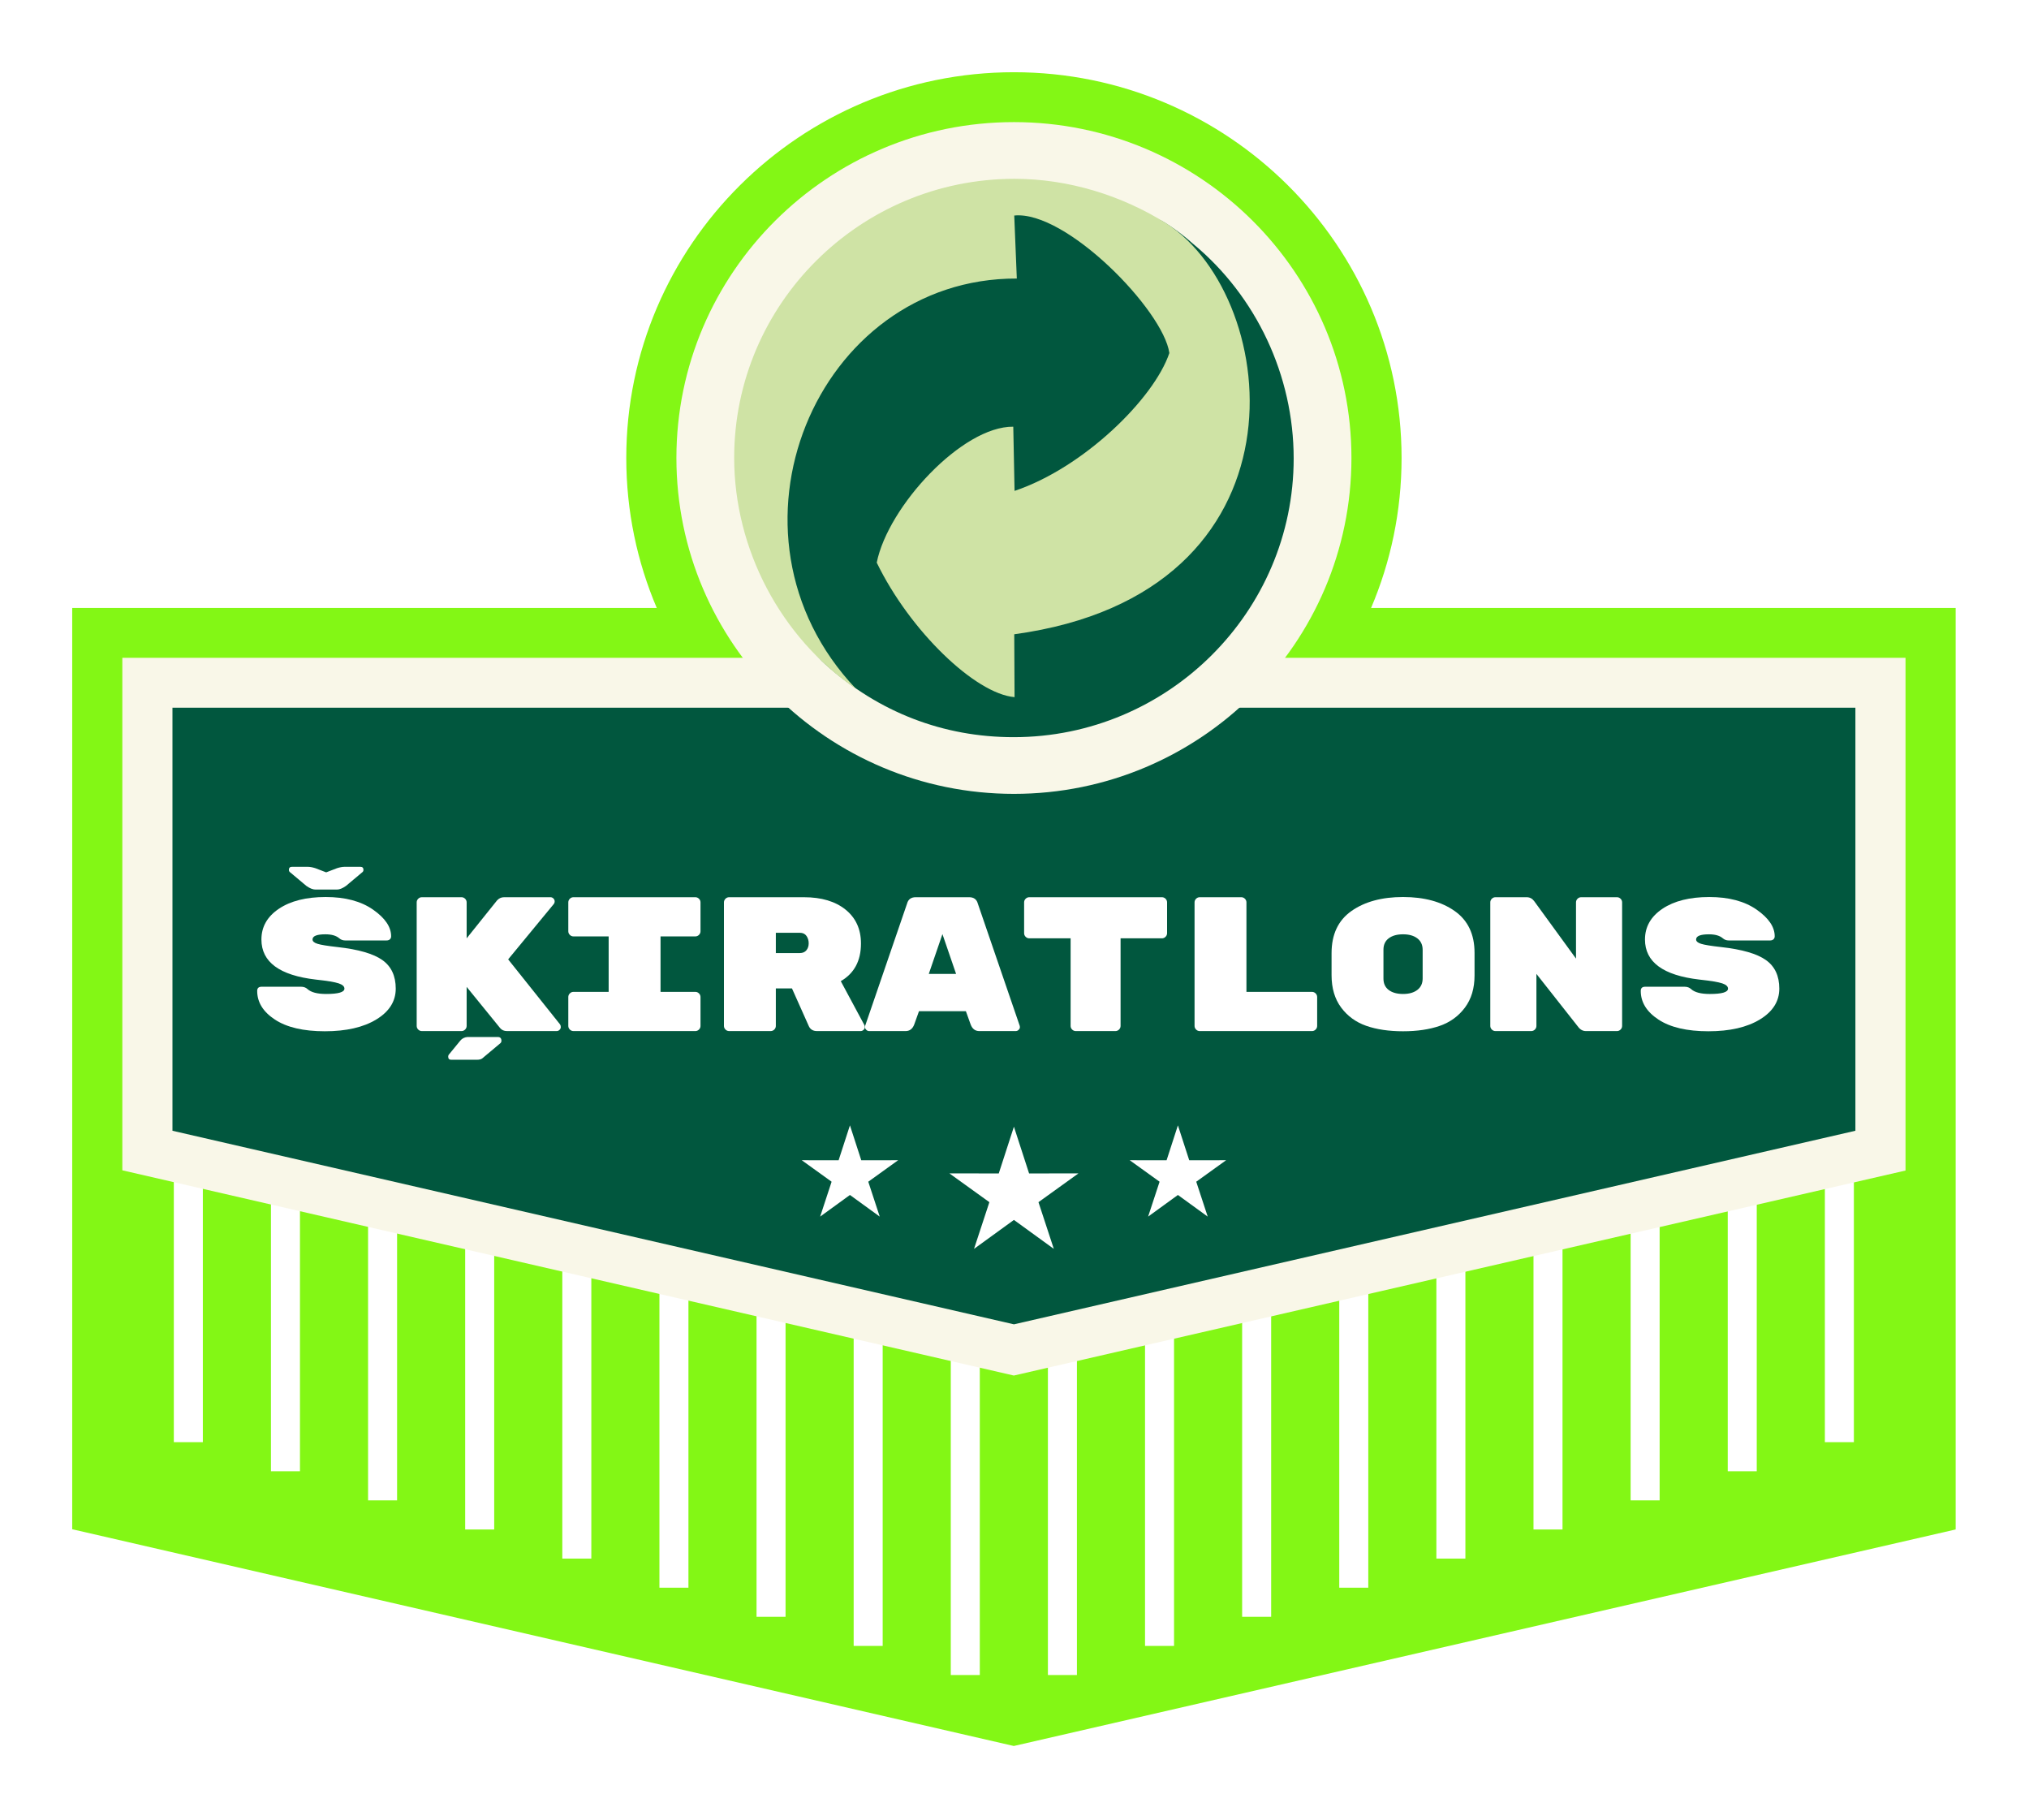 <?xml version="1.0" encoding="UTF-8"?>
<svg width="281px" height="252px" viewBox="0 0 281 252" version="1.1" xmlns="http://www.w3.org/2000/svg" xmlns:xlink="http://www.w3.org/1999/xlink">
    <!-- Generator: Sketch 42 (36781) - http://www.bohemiancoding.com/sketch -->
    <title>skiratlons-logo</title>
    <desc>Created with Sketch.</desc>
    <defs>
        <filter x="-50%" y="-50%" width="200%" height="200%" filterUnits="objectBoundingBox" id="filter-1">
            <feOffset dx="5" dy="5" in="SourceAlpha" result="shadowOffsetOuter1"></feOffset>
            <feGaussianBlur stdDeviation="5" in="shadowOffsetOuter1" result="shadowBlurOuter1"></feGaussianBlur>
            <feColorMatrix values="0 0 0 0 0   0 0 0 0 0   0 0 0 0 0  0 0 0 0.2 0" type="matrix" in="shadowBlurOuter1" result="shadowMatrixOuter1"></feColorMatrix>
            <feMerge>
                <feMergeNode in="shadowMatrixOuter1"></feMergeNode>
                <feMergeNode in="SourceGraphic"></feMergeNode>
            </feMerge>
        </filter>
    </defs>
    <g id="Desktop" stroke="none" stroke-width="1" fill="none" fill-rule="evenodd">
        <g id="01-index" transform="translate(-585, -6783)">
            <g id="disciplines" transform="translate(60, 5576)">
                <g id="skiratlons-logo" filter="url(#filter-1)" transform="translate(530, 1212)">
                    <polygon id="Fill-1" fill="#83F715" points="0 74.177 0 201.741 130.405 231.753 260.842 201.772 260.842 74.177"></polygon>
                    <path d="M130.421,106.829 C100.818,106.829 76.734,82.868 76.734,53.415 C76.734,23.962 100.818,-0 130.421,-0 C160.024,-0 184.107,23.962 184.107,53.415 C184.107,82.868 160.024,106.829 130.421,106.829" id="Fill-2" fill="#83F715"></path>
                    <polygon id="Fill-5" fill="#FFFFFF" points="14.074 189.684 18.092 189.684 18.092 146.005 14.074 146.005"></polygon>
                    <polygon id="Fill-7" fill="#FFFFFF" points="27.525 193.714 31.543 193.714 31.543 150.034 27.525 150.034"></polygon>
                    <polygon id="Fill-8" fill="#FFFFFF" points="40.975 197.745 44.993 197.745 44.993 154.065 40.975 154.065"></polygon>
                    <polygon id="Fill-9" fill="#FFFFFF" points="54.424 201.776 58.443 201.776 58.443 158.096 54.424 158.096"></polygon>
                    <polygon id="Fill-10" fill="#FFFFFF" points="67.875 205.806 71.894 205.806 71.894 162.126 67.875 162.126"></polygon>
                    <polygon id="Fill-11" fill="#FFFFFF" points="81.325 209.836 85.343 209.836 85.343 166.157 81.325 166.157"></polygon>
                    <polygon id="Fill-12" fill="#FFFFFF" points="94.775 213.866 98.793 213.866 98.793 170.186 94.775 170.186"></polygon>
                    <polygon id="Fill-13" fill="#FFFFFF" points="108.226 217.897 112.244 217.897 112.244 174.217 108.226 174.217"></polygon>
                    <polygon id="Fill-14" fill="#FFFFFF" points="121.676 221.927 125.694 221.927 125.694 178.247 121.676 178.247"></polygon>
                    <polygon id="Fill-15" fill="#FFFFFF" points="242.729 189.684 246.747 189.684 246.747 146.005 242.729 146.005"></polygon>
                    <polygon id="Fill-16" fill="#FFFFFF" points="229.278 193.714 233.296 193.714 233.296 150.034 229.278 150.034"></polygon>
                    <polygon id="Fill-17" fill="#FFFFFF" points="215.828 197.745 219.846 197.745 219.846 154.065 215.828 154.065"></polygon>
                    <polygon id="Fill-18" fill="#FFFFFF" points="202.377 201.776 206.395 201.776 206.395 158.096 202.377 158.096"></polygon>
                    <polygon id="Fill-19" fill="#FFFFFF" points="188.927 205.806 192.945 205.806 192.945 162.126 188.927 162.126"></polygon>
                    <polygon id="Fill-20" fill="#FFFFFF" points="175.477 209.836 179.496 209.836 179.496 166.157 175.477 166.157"></polygon>
                    <polygon id="Fill-21" fill="#FFFFFF" points="162.026 213.866 166.045 213.866 166.045 170.186 162.026 170.186"></polygon>
                    <polygon id="Fill-22" fill="#FFFFFF" points="148.577 217.897 152.595 217.897 152.595 174.217 148.577 174.217"></polygon>
                    <polygon id="Fill-23" fill="#FFFFFF" points="135.127 221.927 139.145 221.927 139.145 178.247 135.127 178.247"></polygon>
                    <path d="M195.035,66.413 C195.127,66.413 195.206,66.446 195.272,66.512 C195.339,66.579 195.372,66.657 195.372,66.748 L195.372,68.626 C195.372,68.717 195.339,68.796 195.272,68.862 C195.206,68.928 195.127,68.961 195.035,68.961 L187.499,68.961 C187.408,68.961 187.329,68.929 187.262,68.863 C187.196,68.798 187.163,68.721 187.163,68.632 L187.163,67.129 C187.163,66.82 187.272,66.6 187.488,66.469 C188.904,65.598 189.964,64.902 190.668,64.381 C191.372,63.859 191.724,63.457 191.724,63.171 C191.724,63.073 191.718,62.994 191.705,62.933 C191.693,62.871 191.649,62.815 191.575,62.762 C191.499,62.71 191.388,62.683 191.242,62.683 C191.096,62.683 190.974,62.714 190.875,62.779 C190.774,62.844 190.707,62.908 190.674,62.972 C190.641,63.037 190.608,63.128 190.574,63.243 C190.54,63.36 190.52,63.427 190.512,63.443 C190.478,63.531 190.362,63.576 190.162,63.576 L187.625,63.576 C187.542,63.576 187.469,63.547 187.407,63.489 C187.344,63.432 187.313,63.358 187.313,63.267 C187.313,62.346 187.677,61.613 188.406,61.066 C189.134,60.519 190.112,60.245 191.336,60.245 C192.562,60.245 193.486,60.482 194.111,60.953 C194.735,61.427 195.048,62.098 195.048,62.969 C195.048,63.409 194.902,63.807 194.61,64.165 C194.452,64.361 194.3,64.533 194.154,64.684 C194.008,64.836 193.798,65.011 193.524,65.216 C192.865,65.696 192.273,66.095 191.749,66.413 L195.035,66.413 Z" id="Fill-24" fill="#FFFFFF"></path>
                    <path d="M200.059,63.422 L200.059,65.773 C200.059,65.993 200.137,66.174 200.296,66.32 C200.454,66.465 200.646,66.537 200.871,66.537 C201.096,66.537 201.288,66.462 201.445,66.314 C201.603,66.165 201.683,65.984 201.683,65.773 L201.683,63.422 C201.683,63.202 201.606,63.021 201.451,62.875 C201.297,62.73 201.104,62.658 200.871,62.658 C200.638,62.658 200.444,62.733 200.29,62.881 C200.136,63.03 200.059,63.211 200.059,63.422 M205.057,63.507 L205.057,65.713 C205.057,66.788 204.671,67.6 203.901,68.149 C203.13,68.699 202.118,68.974 200.864,68.974 C199.611,68.974 198.601,68.699 197.834,68.149 C197.068,67.6 196.685,66.78 196.685,65.688 L196.685,63.53 C196.685,62.456 197.08,61.64 197.872,61.082 C198.663,60.524 199.664,60.246 200.871,60.246 C202.079,60.246 203.078,60.524 203.869,61.082 C204.661,61.64 205.057,62.448 205.057,63.507" id="Fill-25" fill="#FFFFFF"></path>
                    <path d="M212.592,60.594 L212.592,66.413 L214.579,66.413 C214.67,66.413 214.75,66.446 214.816,66.512 C214.883,66.578 214.916,66.657 214.916,66.748 L214.916,68.626 C214.916,68.717 214.883,68.795 214.816,68.861 C214.75,68.928 214.67,68.961 214.579,68.961 L207.031,68.961 C206.939,68.961 206.861,68.928 206.794,68.861 C206.728,68.795 206.693,68.717 206.693,68.626 L206.693,66.748 C206.693,66.657 206.728,66.578 206.794,66.512 C206.861,66.446 206.939,66.413 207.031,66.413 L209.343,66.413 L209.343,63.429 L208.081,64.261 C208.005,64.311 207.928,64.335 207.85,64.335 C207.771,64.335 207.69,64.279 207.606,64.162 L206.594,62.596 C206.561,62.53 206.544,62.453 206.544,62.365 C206.544,62.278 206.598,62.193 206.706,62.111 L209.48,60.308 C209.538,60.275 209.605,60.259 209.681,60.259 L212.255,60.259 C212.346,60.259 212.425,60.292 212.492,60.358 C212.559,60.424 212.592,60.503 212.592,60.594" id="Fill-26" fill="#FFFFFF"></path>
                    <path d="M216.752,60.258 L223.963,60.258 C224.063,60.258 224.143,60.291 224.206,60.357 C224.269,60.425 224.3,60.503 224.3,60.594 L224.3,62.422 C224.3,62.653 224.245,62.865 224.137,63.056 L221.102,68.675 C220.992,68.865 220.822,68.961 220.589,68.961 L217.777,68.961 C217.703,68.961 217.637,68.934 217.584,68.881 C217.529,68.826 217.502,68.77 217.502,68.713 C217.502,68.654 217.51,68.609 217.527,68.575 L220.752,62.807 L216.752,62.807 C216.661,62.807 216.581,62.774 216.515,62.708 C216.449,62.641 216.415,62.562 216.415,62.471 L216.415,60.594 C216.415,60.503 216.449,60.425 216.515,60.357 C216.581,60.291 216.661,60.258 216.752,60.258" id="Fill-27" fill="#FFFFFF"></path>
                    <path d="M44.198,66.537 L49.184,66.537 C49.275,66.537 49.355,66.57 49.421,66.636 C49.488,66.702 49.521,66.781 49.521,66.872 L49.521,68.626 C49.521,68.717 49.488,68.795 49.421,68.861 C49.355,68.928 49.275,68.961 49.184,68.961 L41.287,68.961 C41.194,68.961 41.116,68.928 41.049,68.861 C40.983,68.795 40.948,68.717 40.948,68.626 L40.948,60.594 C40.948,60.503 40.983,60.424 41.049,60.358 C41.116,60.292 41.194,60.259 41.287,60.259 L49.058,60.259 C49.15,60.259 49.229,60.292 49.296,60.358 C49.363,60.424 49.397,60.503 49.397,60.594 L49.397,62.347 C49.397,62.438 49.363,62.517 49.296,62.583 C49.229,62.65 49.15,62.682 49.058,62.682 L44.198,62.682 L44.198,63.466 L48.371,63.466 C48.463,63.466 48.542,63.499 48.609,63.565 C48.675,63.632 48.708,63.71 48.708,63.802 L48.708,65.418 C48.708,65.509 48.675,65.588 48.609,65.654 C48.542,65.72 48.463,65.753 48.371,65.753 L44.198,65.753 L44.198,66.537 Z" id="Fill-28" fill="#FFFFFF"></path>
                    <path d="M59.362,64.345 C59.941,64.757 60.23,65.376 60.23,66.199 C60.23,67.025 59.809,67.693 58.968,68.206 C58.127,68.717 57.01,68.973 55.62,68.973 C54.228,68.973 53.147,68.722 52.376,68.215 C51.605,67.711 51.221,67.089 51.221,66.349 C51.221,66.169 51.317,66.079 51.508,66.079 L54.07,66.079 C54.245,66.079 54.386,66.13 54.494,66.231 C54.728,66.444 55.132,66.549 55.706,66.549 C56.498,66.549 56.894,66.433 56.894,66.201 C56.894,66.057 56.768,65.943 56.519,65.858 C56.269,65.775 55.774,65.693 55.033,65.613 C52.674,65.34 51.496,64.471 51.496,63.008 C51.496,62.183 51.874,61.517 52.633,61.008 C53.391,60.501 54.405,60.246 55.676,60.246 C56.946,60.246 57.972,60.52 58.755,61.066 C59.538,61.613 59.93,62.19 59.93,62.798 C59.93,62.88 59.904,62.946 59.849,62.995 C59.795,63.044 59.722,63.069 59.631,63.069 L56.944,63.069 C56.793,63.069 56.665,63.022 56.557,62.929 C56.357,62.756 56.056,62.67 55.657,62.67 C55.099,62.67 54.819,62.782 54.819,63.007 C54.819,63.127 54.928,63.22 55.144,63.289 C55.361,63.357 55.794,63.427 56.444,63.499 C57.81,63.651 58.783,63.933 59.362,64.345" id="Fill-29" fill="#FFFFFF"></path>
                    <path d="M62.067,60.258 L70.689,60.258 C70.781,60.258 70.86,60.291 70.927,60.357 C70.993,60.425 71.026,60.503 71.026,60.594 L71.026,62.595 C71.026,62.687 70.993,62.765 70.927,62.831 C70.86,62.898 70.781,62.932 70.689,62.932 L68.002,62.932 L68.002,68.626 C68.002,68.717 67.969,68.795 67.903,68.862 C67.835,68.928 67.757,68.961 67.665,68.961 L65.091,68.961 C65,68.961 64.92,68.928 64.854,68.862 C64.786,68.795 64.754,68.717 64.754,68.626 L64.754,62.932 L62.067,62.932 C61.974,62.932 61.896,62.898 61.83,62.831 C61.763,62.765 61.729,62.687 61.729,62.595 L61.729,60.594 C61.729,60.503 61.763,60.425 61.83,60.357 C61.896,60.291 61.974,60.258 62.067,60.258" id="Fill-30" fill="#FFFFFF"></path>
                    <polygon id="Fill-31" fill="#F9F7E8" points="6.942 152.044 6.942 81.083 253.9 81.083 253.9 152.074 130.406 180.46"></polygon>
                    <polygon id="Fill-32" fill="#01573E" points="246.958 146.567 130.424 173.37 13.884 146.567 13.884 87.99 246.958 87.99"></polygon>
                    <path d="M37.754,110.02 L39.91,110.02 C40.194,110.02 40.336,110.162 40.336,110.444 C40.336,110.603 40.265,110.726 40.124,110.814 L37.915,112.667 C37.435,113.003 37.018,113.17 36.663,113.17 L33.683,113.17 C33.328,113.17 32.911,113.003 32.432,112.667 L30.222,110.814 C30.081,110.726 30.01,110.603 30.01,110.444 C30.01,110.162 30.152,110.02 30.436,110.02 L32.591,110.02 C32.911,110.02 33.265,110.083 33.656,110.205 L35.173,110.787 L36.69,110.205 C37.081,110.083 37.435,110.02 37.754,110.02 M42.958,122.934 C44.191,123.812 44.807,125.128 44.807,126.885 C44.807,128.64 43.911,130.063 42.119,131.155 C40.327,132.246 37.95,132.791 34.987,132.791 C32.023,132.791 29.722,132.253 28.081,131.178 C26.439,130.102 25.619,128.778 25.619,127.203 C25.619,126.819 25.822,126.626 26.231,126.626 L31.686,126.626 C32.059,126.626 32.361,126.735 32.591,126.952 C33.087,127.403 33.949,127.627 35.173,127.627 C36.859,127.627 37.701,127.38 37.701,126.887 C37.701,126.579 37.435,126.337 36.903,126.158 C36.37,125.979 35.314,125.804 33.736,125.634 C28.714,125.054 26.204,123.204 26.204,120.085 C26.204,118.328 27.011,116.91 28.627,115.827 C30.241,114.745 32.4,114.203 35.107,114.203 C37.811,114.203 39.999,114.786 41.666,115.95 C43.334,117.114 44.168,118.344 44.168,119.64 C44.168,119.814 44.11,119.955 43.995,120.06 C43.88,120.165 43.724,120.217 43.53,120.217 L37.808,120.217 C37.489,120.217 37.212,120.118 36.983,119.917 C36.557,119.55 35.918,119.366 35.066,119.366 C33.877,119.366 33.283,119.606 33.283,120.082 C33.283,120.339 33.513,120.539 33.975,120.683 C34.436,120.828 35.359,120.978 36.743,121.132 C39.653,121.455 41.724,122.056 42.958,122.934" id="Fill-33" fill="#FFFFFF"></path>
                    <path d="M58.938,133.585 C59.275,133.585 59.444,133.762 59.444,134.115 C59.444,134.239 59.4,134.344 59.311,134.433 L56.783,136.552 C56.622,136.674 56.374,136.736 56.038,136.736 L52.497,136.736 C52.214,136.736 52.072,136.595 52.072,136.313 C52.072,136.172 52.117,136.057 52.206,135.97 L53.748,134.088 C53.997,133.788 54.324,133.621 54.734,133.585 L58.938,133.585 Z M67.561,131.838 C67.632,131.944 67.667,132.067 67.667,132.208 C67.667,132.351 67.609,132.478 67.494,132.593 C67.379,132.707 67.242,132.765 67.081,132.765 L60.216,132.765 C59.807,132.765 59.487,132.623 59.257,132.341 L54.627,126.649 L54.627,132.05 C54.627,132.245 54.556,132.412 54.415,132.553 C54.272,132.694 54.104,132.765 53.908,132.765 L48.426,132.765 C48.231,132.765 48.063,132.694 47.92,132.553 C47.778,132.412 47.708,132.245 47.708,132.05 L47.708,114.945 C47.708,114.751 47.778,114.583 47.92,114.441 C48.063,114.301 48.231,114.23 48.426,114.23 L53.908,114.23 C54.104,114.23 54.272,114.301 54.415,114.441 C54.556,114.583 54.627,114.751 54.627,114.945 L54.627,119.923 L58.831,114.68 C59.098,114.38 59.426,114.23 59.816,114.23 L66.23,114.23 C66.39,114.23 66.527,114.287 66.642,114.402 C66.758,114.517 66.816,114.65 66.816,114.799 C66.816,114.949 66.772,115.078 66.683,115.184 L60.375,122.836 L67.561,131.838 Z" id="Fill-34" fill="#FFFFFF"></path>
                    <path d="M86.296,119.658 L81.479,119.658 L81.479,127.336 L86.296,127.336 C86.492,127.336 86.659,127.407 86.802,127.549 C86.944,127.69 87.014,127.858 87.014,128.052 L87.014,132.051 C87.014,132.244 86.944,132.412 86.802,132.552 C86.659,132.694 86.492,132.765 86.296,132.765 L69.424,132.765 C69.228,132.765 69.06,132.694 68.918,132.552 C68.775,132.412 68.705,132.244 68.705,132.051 L68.705,128.052 C68.705,127.858 68.775,127.69 68.918,127.549 C69.06,127.407 69.228,127.336 69.424,127.336 L74.294,127.336 L74.294,119.658 L69.424,119.658 C69.228,119.658 69.06,119.587 68.918,119.446 C68.775,119.305 68.705,119.138 68.705,118.943 L68.705,114.945 C68.705,114.75 68.775,114.584 68.918,114.442 C69.06,114.301 69.228,114.23 69.424,114.23 L86.296,114.23 C86.492,114.23 86.659,114.301 86.802,114.442 C86.944,114.584 87.014,114.75 87.014,114.945 L87.014,118.943 C87.014,119.138 86.944,119.305 86.802,119.446 C86.659,119.587 86.492,119.658 86.296,119.658" id="Fill-35" fill="#FFFFFF"></path>
                    <path d="M97.447,119.155 L97.447,121.962 L100.774,121.962 C101.164,121.962 101.465,121.834 101.679,121.578 C101.891,121.322 101.998,121 101.998,120.612 C101.998,120.223 101.896,119.883 101.692,119.592 C101.488,119.301 101.182,119.155 100.774,119.155 L97.447,119.155 Z M109.715,131.944 C109.751,132.015 109.769,132.112 109.769,132.236 C109.769,132.359 109.71,132.479 109.597,132.592 C109.48,132.708 109.343,132.764 109.184,132.764 L103.143,132.764 C102.61,132.764 102.237,132.544 102.024,132.102 L99.682,126.86 L97.447,126.86 L97.447,132.05 C97.447,132.244 97.376,132.411 97.235,132.553 C97.092,132.695 96.924,132.764 96.729,132.764 L90.98,132.764 C90.784,132.764 90.616,132.695 90.475,132.553 C90.332,132.411 90.261,132.244 90.261,132.05 L90.261,114.945 C90.261,114.751 90.332,114.584 90.475,114.442 C90.616,114.3 90.784,114.231 90.98,114.231 L101.332,114.231 C103.763,114.231 105.687,114.803 107.108,115.952 C108.526,117.099 109.237,118.662 109.237,120.638 C109.237,123.038 108.305,124.777 106.442,125.853 L109.715,131.944 Z" id="Fill-36" fill="#FFFFFF"></path>
                    <path d="M122.41,124.847 L120.52,119.34 L118.63,124.847 L122.41,124.847 Z M115.41,132.765 L110.38,132.765 C110.221,132.765 110.084,132.707 109.968,132.593 C109.853,132.478 109.795,132.367 109.795,132.261 C109.795,132.155 109.805,132.077 109.821,132.024 L115.624,115.104 C115.783,114.521 116.183,114.23 116.821,114.23 L124.219,114.23 C124.858,114.23 125.257,114.521 125.417,115.104 L131.219,132.024 C131.236,132.077 131.246,132.155 131.246,132.261 C131.246,132.367 131.188,132.478 131.073,132.593 C130.958,132.707 130.82,132.765 130.66,132.765 L125.63,132.765 C125.061,132.765 124.663,132.465 124.433,131.865 L123.767,130.011 L117.273,130.011 L116.609,131.865 C116.377,132.465 115.979,132.765 115.41,132.765 L115.41,132.765 Z" id="Fill-37" fill="#FFFFFF"></path>
                    <path d="M132.549,114.23 L150.913,114.23 C151.108,114.23 151.276,114.301 151.419,114.441 C151.56,114.583 151.631,114.751 151.631,114.944 L151.631,119.208 C151.631,119.402 151.56,119.57 151.419,119.712 C151.276,119.852 151.108,119.923 150.913,119.923 L145.191,119.923 L145.191,132.05 C145.191,132.245 145.12,132.412 144.978,132.553 C144.835,132.694 144.667,132.765 144.472,132.765 L138.99,132.765 C138.794,132.765 138.626,132.694 138.484,132.553 C138.342,132.412 138.271,132.245 138.271,132.05 L138.271,119.923 L132.549,119.923 C132.354,119.923 132.185,119.852 132.044,119.712 C131.902,119.57 131.832,119.402 131.832,119.208 L131.832,114.944 C131.832,114.751 131.902,114.583 132.044,114.441 C132.185,114.301 132.354,114.23 132.549,114.23" id="Fill-38" fill="#FFFFFF"></path>
                    <path d="M162.622,127.337 L171.697,127.337 C171.892,127.337 172.061,127.407 172.203,127.548 C172.344,127.69 172.416,127.857 172.416,128.051 L172.416,132.05 C172.416,132.245 172.344,132.412 172.203,132.553 C172.061,132.694 171.892,132.765 171.697,132.765 L156.155,132.765 C155.96,132.765 155.791,132.694 155.65,132.553 C155.508,132.412 155.436,132.245 155.436,132.05 L155.436,114.944 C155.436,114.751 155.508,114.583 155.65,114.441 C155.791,114.301 155.96,114.23 156.155,114.23 L161.904,114.23 C162.099,114.23 162.267,114.301 162.41,114.441 C162.551,114.583 162.622,114.751 162.622,114.944 L162.622,127.337 Z" id="Fill-39" fill="#FFFFFF"></path>
                    <path d="M181.597,121.494 L181.597,125.5 C181.597,126.185 181.841,126.71 182.329,127.077 C182.817,127.444 183.477,127.627 184.311,127.627 C185.145,127.627 185.806,127.441 186.294,127.064 C186.783,126.689 187.026,126.159 187.026,125.476 L187.026,121.519 C187.026,120.836 186.783,120.306 186.294,119.93 C185.806,119.554 185.145,119.366 184.311,119.366 C183.477,119.366 182.817,119.55 182.329,119.917 C181.841,120.284 181.597,120.81 181.597,121.494 M194.212,121.923 L194.212,125.072 C194.212,126.845 193.768,128.326 192.882,129.512 C191.994,130.7 190.832,131.544 189.395,132.043 C187.957,132.541 186.263,132.791 184.311,132.791 C182.36,132.791 180.666,132.541 179.228,132.043 C177.791,131.544 176.63,130.7 175.742,129.512 C174.855,128.326 174.411,126.828 174.411,125.02 L174.411,121.974 C174.411,119.376 175.329,117.43 177.166,116.139 C179.002,114.849 181.385,114.203 184.311,114.203 C187.239,114.203 189.622,114.849 191.458,116.139 C193.293,117.43 194.212,119.358 194.212,121.923" id="Fill-40" fill="#FFFFFF"></path>
                    <path d="M208.982,114.23 L213.931,114.23 C214.127,114.23 214.296,114.301 214.438,114.441 C214.579,114.583 214.65,114.751 214.65,114.944 L214.65,132.05 C214.65,132.245 214.579,132.412 214.438,132.553 C214.296,132.694 214.127,132.765 213.931,132.765 L209.647,132.765 C209.222,132.765 208.866,132.579 208.583,132.208 L202.781,124.847 L202.781,132.05 C202.781,132.245 202.71,132.412 202.568,132.553 C202.426,132.694 202.258,132.765 202.062,132.765 L197.112,132.765 C196.917,132.765 196.748,132.694 196.607,132.553 C196.465,132.412 196.393,132.245 196.393,132.05 L196.393,114.944 C196.393,114.751 196.465,114.583 196.607,114.441 C196.748,114.301 196.917,114.23 197.112,114.23 L201.424,114.23 C201.849,114.23 202.196,114.406 202.462,114.759 L208.264,122.73 L208.264,114.944 C208.264,114.751 208.334,114.583 208.476,114.441 C208.618,114.301 208.786,114.23 208.982,114.23" id="Fill-41" fill="#FFFFFF"></path>
                    <path d="M234.57,122.934 C235.803,123.812 236.42,125.128 236.42,126.885 C236.42,128.64 235.524,130.065 233.732,131.155 C231.94,132.246 229.563,132.791 226.599,132.791 C223.637,132.791 221.334,132.254 219.693,131.178 C218.053,130.102 217.232,128.778 217.232,127.203 C217.232,126.819 217.436,126.626 217.844,126.626 L223.3,126.626 C223.671,126.626 223.974,126.735 224.204,126.952 C224.701,127.403 225.561,127.628 226.786,127.628 C228.471,127.628 229.314,127.382 229.314,126.887 C229.314,126.579 229.048,126.337 228.515,126.158 C227.984,125.979 226.928,125.804 225.349,125.634 C220.328,125.054 217.817,123.204 217.817,120.085 C217.817,118.328 218.625,116.91 220.239,115.827 C221.854,114.745 224.014,114.204 226.719,114.204 C229.425,114.204 231.612,114.786 233.28,115.95 C234.947,117.114 235.782,118.344 235.782,119.64 C235.782,119.814 235.724,119.955 235.608,120.06 C235.492,120.165 235.337,120.217 235.142,120.217 L229.42,120.217 C229.101,120.217 228.826,120.118 228.596,119.917 C228.17,119.55 227.531,119.367 226.68,119.367 C225.49,119.367 224.897,119.606 224.897,120.082 C224.897,120.339 225.127,120.539 225.588,120.683 C226.049,120.828 226.972,120.978 228.356,121.132 C231.265,121.455 233.337,122.056 234.57,122.934" id="Fill-42" fill="#FFFFFF"></path>
                    <polygon id="Fill-43" fill="#FFFFFF" points="130.42 146.004 132.521 152.479 139.36 152.467 133.82 156.455 135.945 162.921 130.42 158.913 124.895 162.921 127.021 156.455 121.481 152.467 128.32 152.479"></polygon>
                    <polygon id="Fill-44" fill="#FFFFFF" points="153.131 145.817 154.699 150.653 159.809 150.644 155.67 153.623 157.257 158.453 153.131 155.458 149.005 158.453 150.592 153.623 146.454 150.644 151.563 150.653"></polygon>
                    <polygon id="Fill-45" fill="#FFFFFF" points="107.71 145.817 109.278 150.653 114.388 150.644 110.249 153.623 111.836 158.453 107.71 155.458 103.584 158.453 105.171 153.623 101.033 150.644 106.141 150.653"></polygon>
                    <path d="M130.421,99.921 C104.646,99.921 83.677,79.058 83.677,53.415 C83.677,27.771 104.646,6.907 130.421,6.907 C156.195,6.907 177.164,27.771 177.164,53.415 C177.164,79.058 156.195,99.921 130.421,99.921" id="Fill-46" fill="#F9F7E8"></path>
                    <path d="M155.248,23.774 L155.245,23.774 C152.809,21.592 150.684,20.462 150.684,20.462 C150.684,20.462 147.718,19.817 145.369,20.043 C144.811,20.101 144.313,20.35 143.877,20.715 C129.523,16.672 125.849,16.13 105.57,30.596 C96.504,43.813 94.056,72.735 104.291,81.966 C111.692,88.639 120.663,92.07 130.378,92.07 C151.767,92.07 169.164,74.711 169.164,53.478 C169.164,42.037 164.002,31.015 155.248,23.774" id="Fill-47" fill="#01573E"></path>
                    <path d="M108.548,85.38 C98.098,78.246 91.678,66.025 91.678,53.385 C91.678,32.106 109.074,14.759 130.508,14.759 C137.924,14.759 145.355,17.038 151.586,20.969 C167.597,31.418 171.998,72.163 130.465,77.823 L130.508,86.528 C125.084,86.071 116.019,77.378 111.421,67.901 C112.977,60.123 123.277,48.993 130.33,49.082 L130.508,57.97 C140.068,54.765 149.823,45.196 151.946,38.882 C151.119,32.968 137.632,19.109 130.465,19.843 L130.82,28.567 C102.997,28.486 88.161,63.911 108.548,85.38" id="Fill-48" fill="#CFE3A5"></path>
                </g>
            </g>
        </g>
    </g>
</svg>